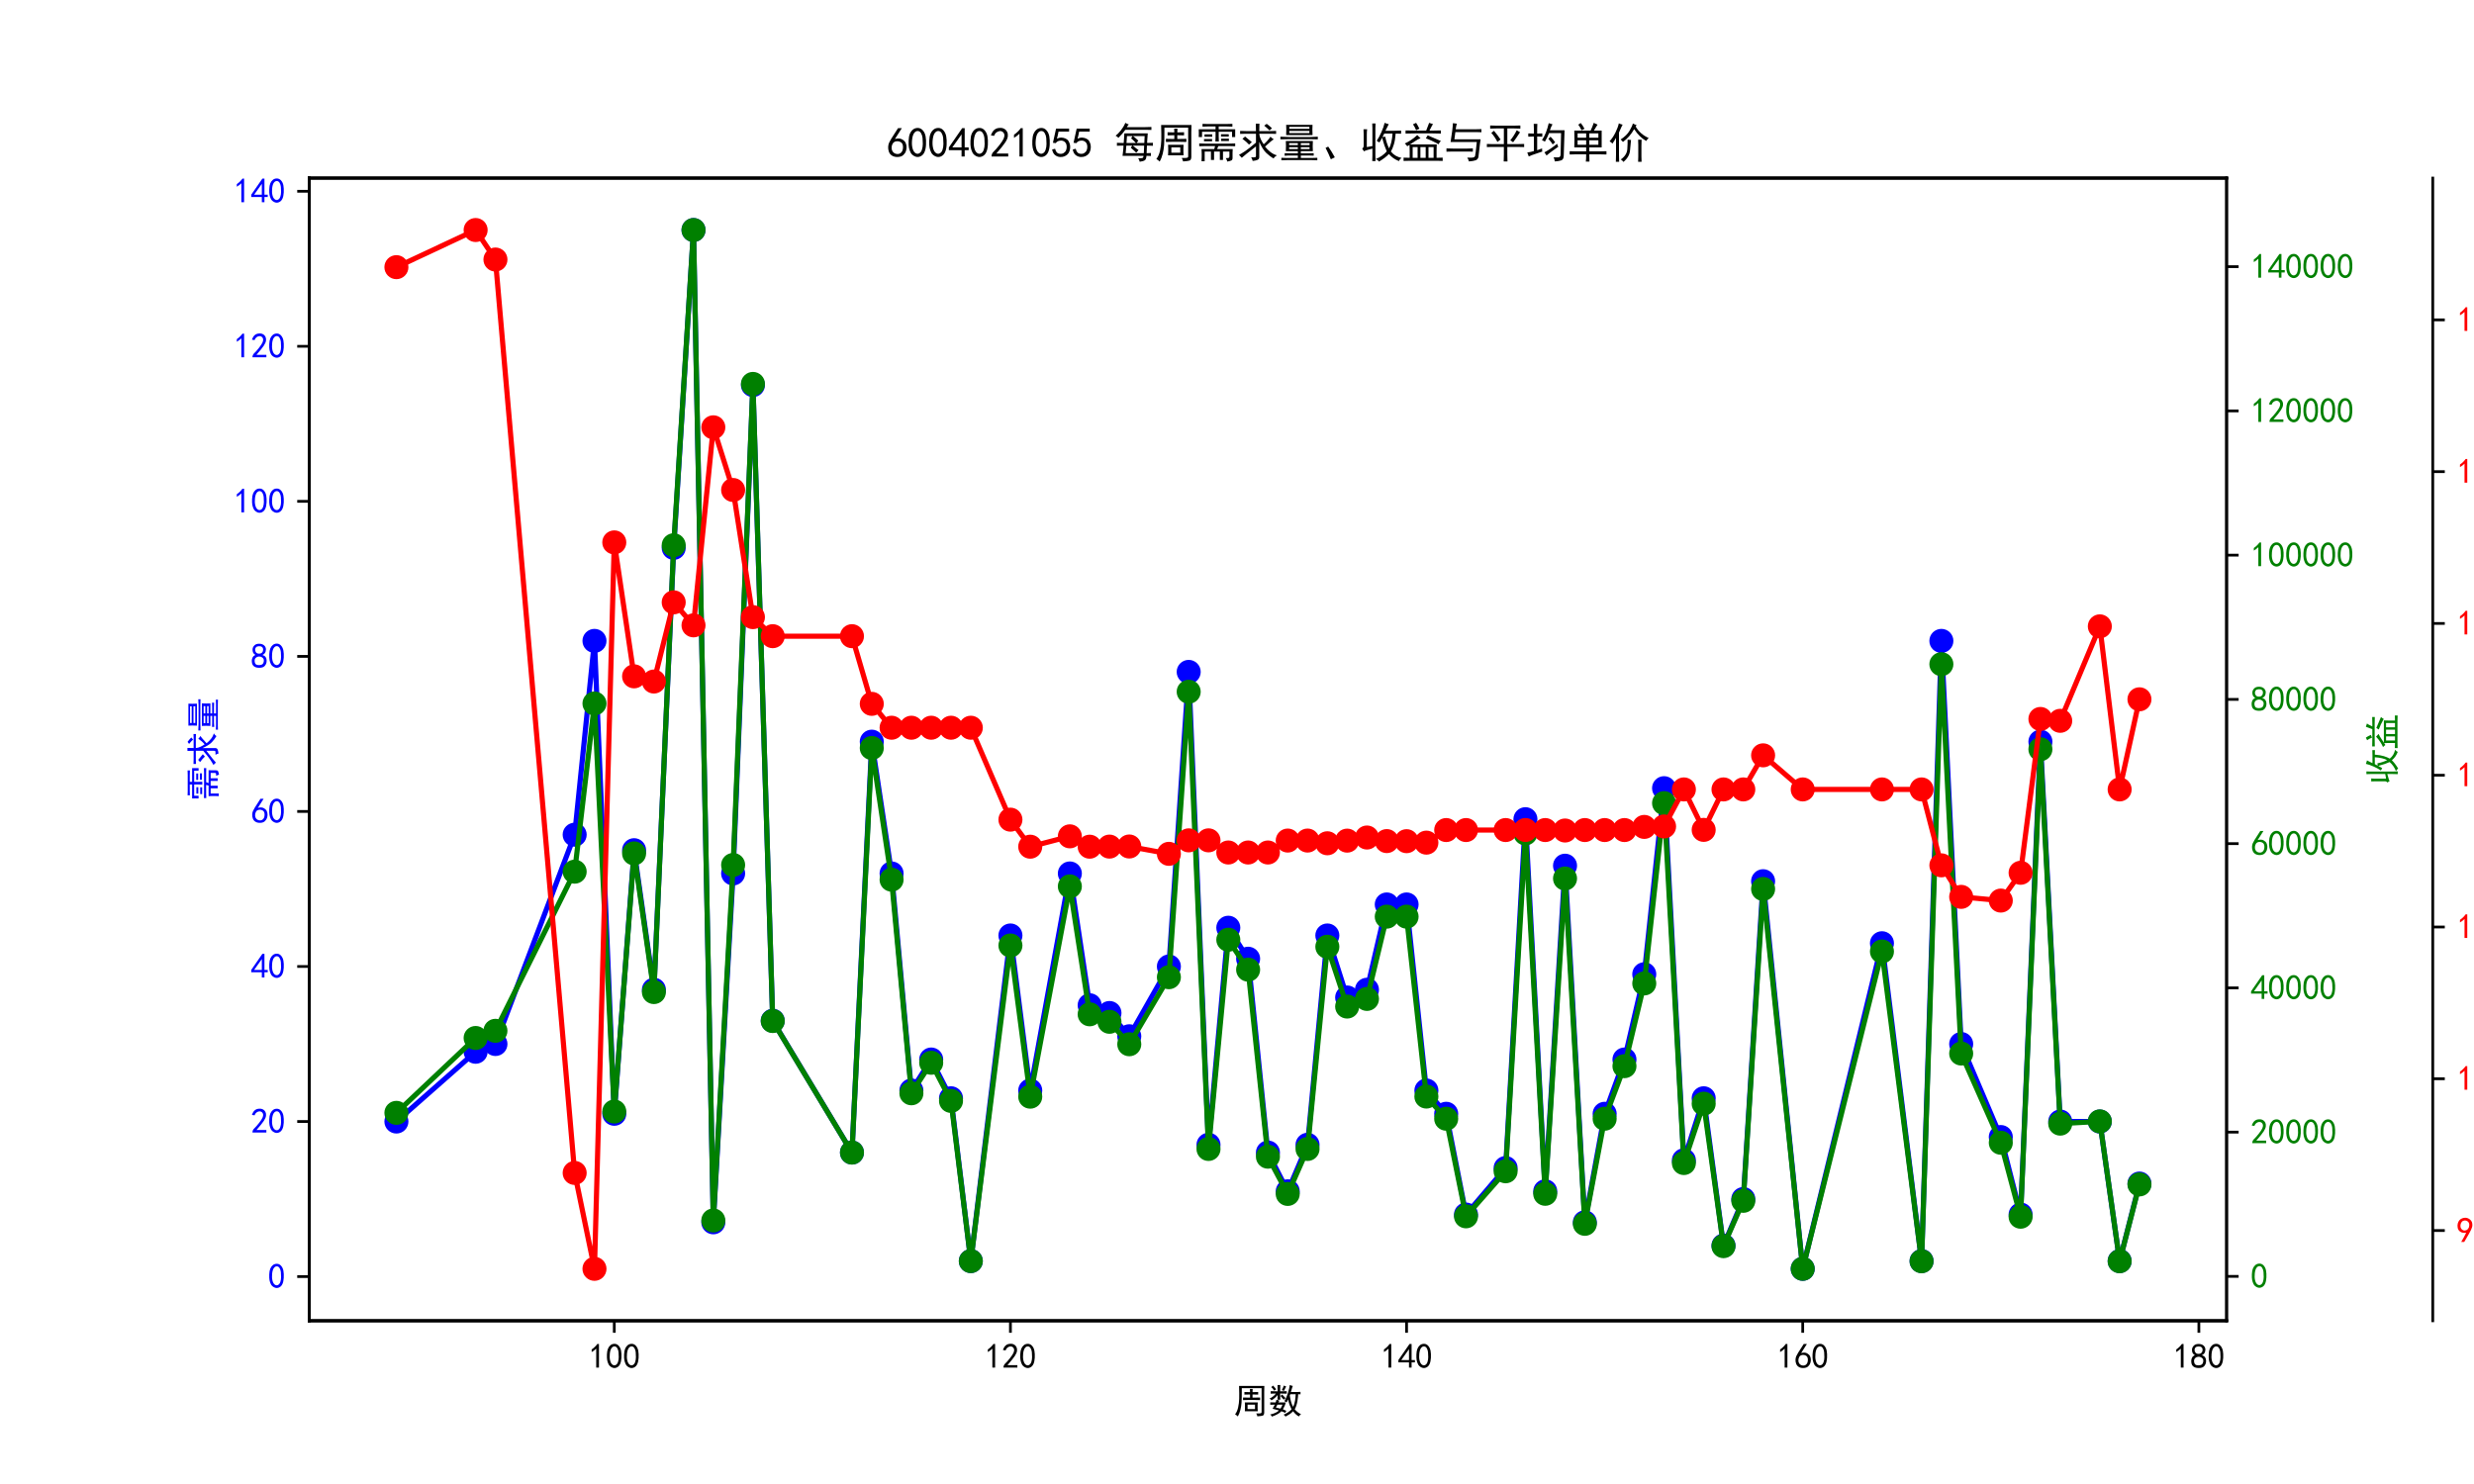 <?xml version="1.0" encoding="utf-8" standalone="no"?>
<!DOCTYPE svg PUBLIC "-//W3C//DTD SVG 1.1//EN"
  "http://www.w3.org/Graphics/SVG/1.1/DTD/svg11.dtd">
<svg xmlns:xlink="http://www.w3.org/1999/xlink" width="720pt" height="432pt" viewBox="0 0 720 432" xmlns="http://www.w3.org/2000/svg" version="1.1">
 <defs>
  <style type="text/css">*{stroke-linejoin: round; stroke-linecap: butt}</style>
 </defs>
 <g id="figure_1">
  <g id="patch_1">
   <path d="M 0 432 
L 720 432 
L 720 0 
L 0 0 
z
" style="fill: #ffffff"/>
  </g>
  <g id="axes_1">
   <g id="patch_2">
    <path d="M 90 384.48 
L 648 384.48 
L 648 51.84 
L 90 51.84 
z
" style="fill: #ffffff"/>
   </g>
   <g id="matplotlib.axis_1">
    <g id="xtick_1">
     <g id="line2d_1">
      <defs>
       <path id="md2d6c09dde" d="M 0 0 
L 0 3.5 
" style="stroke: #000000; stroke-width: 0.8"/>
      </defs>
      <g>
       <use xlink:href="#md2d6c09dde" x="178.773" y="384.48" style="stroke: #000000; stroke-width: 0.8"/>
      </g>
     </g>
     <g id="text_1">
      <!-- 100 -->
      <g transform="translate(171.273 398.355) scale(0.1 -0.1)">
       <defs>
        <path id="SimHei-31" d="M 1400 3600 
Q 1075 3275 575 2975 
L 575 3450 
Q 1200 3875 1600 4450 
L 1900 4450 
L 1900 150 
L 1400 150 
L 1400 3600 
z
" transform="scale(0.016)"/>
        <path id="SimHei-30" d="M 225 2537 
Q 250 3200 412 3587 
Q 575 3975 875 4225 
Q 1175 4475 1612 4475 
Q 2050 4475 2375 4112 
Q 2700 3750 2800 3200 
Q 2900 2650 2862 1937 
Q 2825 1225 2612 775 
Q 2400 325 1975 150 
Q 1550 -25 1125 187 
Q 700 400 525 750 
Q 350 1100 275 1487 
Q 200 1875 225 2537 
z
M 750 2687 
Q 675 2000 800 1462 
Q 925 925 1212 700 
Q 1500 475 1800 612 
Q 2100 750 2237 1162 
Q 2375 1575 2375 2062 
Q 2375 2550 2337 2950 
Q 2300 3350 2112 3675 
Q 1925 4000 1612 4012 
Q 1300 4025 1062 3700 
Q 825 3375 750 2687 
z
" transform="scale(0.016)"/>
       </defs>
       <use xlink:href="#SimHei-31"/>
       <use xlink:href="#SimHei-30" x="50"/>
       <use xlink:href="#SimHei-30" x="100"/>
      </g>
     </g>
    </g>
    <g id="xtick_2">
     <g id="line2d_2">
      <g>
       <use xlink:href="#md2d6c09dde" x="294.062" y="384.48" style="stroke: #000000; stroke-width: 0.8"/>
      </g>
     </g>
     <g id="text_2">
      <!-- 120 -->
      <g transform="translate(286.562 398.355) scale(0.1 -0.1)">
       <defs>
        <path id="SimHei-32" d="M 300 250 
Q 325 625 650 925 
Q 975 1225 1475 1862 
Q 1975 2500 2125 2850 
Q 2275 3200 2237 3450 
Q 2200 3700 2000 3862 
Q 1800 4025 1537 4000 
Q 1275 3975 1037 3800 
Q 800 3625 675 3275 
L 200 3350 
Q 400 3925 712 4187 
Q 1025 4450 1450 4475 
Q 1700 4500 1900 4462 
Q 2100 4425 2312 4287 
Q 2525 4150 2662 3875 
Q 2800 3600 2762 3212 
Q 2725 2825 2375 2287 
Q 2025 1750 1025 600 
L 2825 600 
L 2825 150 
L 300 150 
L 300 250 
z
" transform="scale(0.016)"/>
       </defs>
       <use xlink:href="#SimHei-31"/>
       <use xlink:href="#SimHei-32" x="50"/>
       <use xlink:href="#SimHei-30" x="100"/>
      </g>
     </g>
    </g>
    <g id="xtick_3">
     <g id="line2d_3">
      <g>
       <use xlink:href="#md2d6c09dde" x="409.351" y="384.48" style="stroke: #000000; stroke-width: 0.8"/>
      </g>
     </g>
     <g id="text_3">
      <!-- 140 -->
      <g transform="translate(401.851 398.355) scale(0.1 -0.1)">
       <defs>
        <path id="SimHei-34" d="M 2000 1100 
L 75 1100 
L 75 1525 
L 2100 4450 
L 2475 4450 
L 2475 1525 
L 3075 1525 
L 3075 1100 
L 2475 1100 
L 2475 150 
L 2000 150 
L 2000 1100 
z
M 2000 1525 
L 2000 3500 
L 600 1525 
L 2000 1525 
z
" transform="scale(0.016)"/>
       </defs>
       <use xlink:href="#SimHei-31"/>
       <use xlink:href="#SimHei-34" x="50"/>
       <use xlink:href="#SimHei-30" x="100"/>
      </g>
     </g>
    </g>
    <g id="xtick_4">
     <g id="line2d_4">
      <g>
       <use xlink:href="#md2d6c09dde" x="524.64" y="384.48" style="stroke: #000000; stroke-width: 0.8"/>
      </g>
     </g>
     <g id="text_4">
      <!-- 160 -->
      <g transform="translate(517.14 398.355) scale(0.1 -0.1)">
       <defs>
        <path id="SimHei-36" d="M 250 1612 
Q 275 1975 387 2225 
Q 500 2475 725 2850 
L 1750 4450 
L 2325 4450 
L 1275 2800 
Q 1950 2975 2350 2750 
Q 2750 2525 2887 2237 
Q 3025 1950 3037 1612 
Q 3050 1275 2937 950 
Q 2825 625 2537 362 
Q 2250 100 1737 75 
Q 1225 50 862 262 
Q 500 475 362 862 
Q 225 1250 250 1612 
z
M 1025 787 
Q 1250 550 1625 525 
Q 2000 500 2250 775 
Q 2500 1050 2500 1575 
Q 2500 2100 2187 2300 
Q 1875 2500 1487 2450 
Q 1100 2400 925 2075 
Q 750 1750 775 1387 
Q 800 1025 1025 787 
z
" transform="scale(0.016)"/>
       </defs>
       <use xlink:href="#SimHei-31"/>
       <use xlink:href="#SimHei-36" x="50"/>
       <use xlink:href="#SimHei-30" x="100"/>
      </g>
     </g>
    </g>
    <g id="xtick_5">
     <g id="line2d_5">
      <g>
       <use xlink:href="#md2d6c09dde" x="639.93" y="384.48" style="stroke: #000000; stroke-width: 0.8"/>
      </g>
     </g>
     <g id="text_5">
      <!-- 180 -->
      <g transform="translate(632.43 398.355) scale(0.1 -0.1)">
       <defs>
        <path id="SimHei-38" d="M 175 1375 
Q 175 1675 325 1962 
Q 475 2250 825 2425 
Q 525 2600 425 2812 
Q 325 3025 312 3300 
Q 300 3575 387 3775 
Q 475 3975 650 4150 
Q 825 4325 1037 4387 
Q 1250 4450 1500 4450 
Q 1750 4450 1950 4400 
Q 2150 4350 2375 4187 
Q 2600 4025 2700 3725 
Q 2800 3425 2687 3025 
Q 2575 2625 2100 2400 
Q 2525 2275 2700 2012 
Q 2875 1750 2875 1375 
Q 2875 1000 2762 775 
Q 2650 550 2512 400 
Q 2375 250 2137 162 
Q 1900 75 1537 75 
Q 1175 75 912 162 
Q 650 250 475 425 
Q 300 600 237 837 
Q 175 1075 175 1375 
z
M 687 1400 
Q 675 1100 787 875 
Q 900 650 1200 587 
Q 1500 525 1825 600 
Q 2150 675 2275 950 
Q 2400 1225 2362 1500 
Q 2325 1775 2050 1962 
Q 1775 2150 1450 2125 
Q 1125 2100 912 1900 
Q 700 1700 687 1400 
z
M 775 3350 
Q 775 3100 950 2875 
Q 1125 2650 1500 2650 
Q 1875 2650 2062 2875 
Q 2250 3100 2237 3412 
Q 2225 3725 2012 3875 
Q 1800 4025 1437 4000 
Q 1075 3975 925 3787 
Q 775 3600 775 3350 
z
" transform="scale(0.016)"/>
       </defs>
       <use xlink:href="#SimHei-31"/>
       <use xlink:href="#SimHei-38" x="50"/>
       <use xlink:href="#SimHei-30" x="100"/>
      </g>
     </g>
    </g>
    <g id="text_6">
     <!-- 周数 -->
     <g transform="translate(359 411.339) scale(0.1 -0.1)">
      <defs>
       <path id="SimHei-5468" d="M 5600 4925 
Q 5575 4400 5575 3800 
L 5575 50 
Q 5550 -375 5325 -462 
Q 5100 -550 4325 -600 
Q 4300 -400 4125 -75 
Q 4800 -100 4962 -37 
Q 5125 25 5100 225 
L 5100 4525 
L 1500 4525 
Q 1500 2575 1450 1887 
Q 1400 1200 1237 550 
Q 1075 -100 775 -625 
Q 625 -450 275 -225 
Q 650 225 825 1000 
Q 1000 1775 1025 2587 
Q 1050 3400 1000 4925 
L 5600 4925 
z
M 2050 325 
Q 2075 625 2075 950 
L 2075 1400 
Q 2075 1625 2050 1925 
L 4400 1925 
Q 4375 1725 4375 1450 
L 4375 875 
Q 4375 600 4400 325 
L 2050 325 
z
M 3000 3800 
Q 3000 4150 2975 4375 
L 3475 4375 
Q 3450 4075 3450 3800 
Q 4100 3800 4475 3825 
L 4475 3350 
Q 4125 3375 3450 3375 
L 3450 2800 
Q 4200 2800 4825 2825 
L 4825 2350 
Q 4175 2375 3725 2375 
L 2750 2375 
Q 2325 2375 1725 2350 
L 1725 2825 
Q 2325 2800 3000 2800 
L 3000 3375 
Q 2500 3375 1975 3350 
L 1975 3825 
Q 2475 3800 3000 3800 
z
M 3900 725 
L 3900 1525 
L 2550 1525 
L 2550 725 
L 3900 725 
z
" transform="scale(0.016)"/>
       <path id="SimHei-6570" d="M 4525 4925 
Q 4475 4800 4400 4587 
Q 4325 4375 4175 3825 
L 5325 3825 
Q 5575 3825 5925 3850 
L 5925 3400 
Q 5650 3425 5500 3425 
Q 5500 3025 5362 2162 
Q 5225 1300 4875 675 
Q 5125 375 5437 137 
Q 5750 -100 6025 -200 
Q 5725 -425 5625 -625 
Q 5325 -450 5075 -225 
Q 4825 0 4575 325 
Q 4300 25 3987 -187 
Q 3675 -400 3200 -650 
Q 3075 -425 2850 -300 
Q 3225 -150 3650 125 
Q 4075 400 4300 675 
Q 4125 1025 3962 1425 
Q 3800 1825 3675 2475 
Q 3600 2275 3425 1950 
Q 3250 2050 3000 2150 
Q 3400 2850 3650 3675 
Q 3900 4500 3975 5100 
Q 4275 4975 4525 4925 
z
M 2100 2250 
Q 2000 2150 1875 1925 
L 3250 1925 
Q 3100 1300 2725 675 
Q 3125 525 3350 400 
Q 3225 225 3125 25 
Q 2900 175 2450 325 
Q 1950 -225 725 -650 
Q 600 -375 400 -275 
Q 1575 0 2000 475 
Q 1300 650 850 775 
Q 1000 1000 1250 1525 
Q 1000 1525 425 1500 
L 425 1950 
Q 900 1925 1400 1925 
Q 1500 2150 1550 2425 
Q 1825 2325 2100 2250 
z
M 1775 3950 
Q 1775 4550 1750 5100 
L 2250 5100 
Q 2225 4575 2225 3950 
Q 3075 3950 3425 3975 
L 3425 3525 
Q 3075 3550 2225 3550 
Q 2225 2825 2250 2425 
L 1750 2425 
Q 1775 2775 1775 3300 
Q 1650 3100 1300 2787 
Q 950 2475 650 2300 
Q 525 2525 275 2625 
Q 500 2700 875 2975 
Q 1250 3250 1450 3550 
Q 950 3550 500 3525 
L 500 3975 
Q 925 3950 1775 3950 
z
M 3975 3175 
Q 4200 1700 4600 1125 
Q 4850 1700 4937 2287 
Q 5025 2875 5050 3425 
L 4075 3425 
L 3975 3175 
z
M 1450 1000 
Q 1750 925 2275 800 
Q 2475 1050 2650 1525 
L 1725 1525 
Q 1600 1275 1450 1000 
z
M 3325 4825 
Q 3200 4625 3125 4450 
Q 3050 4275 2925 4025 
Q 2725 4125 2525 4175 
Q 2725 4500 2900 5000 
Q 3150 4875 3325 4825 
z
M 2575 3375 
Q 2900 3050 3200 2725 
Q 3050 2600 2875 2425 
Q 2525 2850 2300 3100 
Q 2450 3225 2575 3375 
z
M 925 5000 
Q 1275 4650 1500 4300 
L 1125 4075 
Q 950 4425 600 4725 
Q 825 4875 925 5000 
z
" transform="scale(0.016)"/>
      </defs>
      <use xlink:href="#SimHei-5468"/>
      <use xlink:href="#SimHei-6570" x="100"/>
     </g>
    </g>
   </g>
   <g id="matplotlib.axis_2">
    <g id="ytick_1">
     <g id="line2d_6">
      <defs>
       <path id="me3847f1776" d="M 0 0 
L -3.5 0 
" style="stroke: #000000; stroke-width: 0.8"/>
      </defs>
      <g>
       <use xlink:href="#me3847f1776" x="90" y="371.617" style="stroke: #000000; stroke-width: 0.8"/>
      </g>
     </g>
     <g id="text_7">
      <!-- 0 -->
      <g style="fill: #0000ff" transform="translate(78 375.054) scale(0.1 -0.1)">
       <use xlink:href="#SimHei-30"/>
      </g>
     </g>
    </g>
    <g id="ytick_2">
     <g id="line2d_7">
      <g>
       <use xlink:href="#me3847f1776" x="90" y="326.482" style="stroke: #000000; stroke-width: 0.8"/>
      </g>
     </g>
     <g id="text_8">
      <!-- 20 -->
      <g style="fill: #0000ff" transform="translate(73 329.92) scale(0.1 -0.1)">
       <use xlink:href="#SimHei-32"/>
       <use xlink:href="#SimHei-30" x="50"/>
      </g>
     </g>
    </g>
    <g id="ytick_3">
     <g id="line2d_8">
      <g>
       <use xlink:href="#me3847f1776" x="90" y="281.348" style="stroke: #000000; stroke-width: 0.8"/>
      </g>
     </g>
     <g id="text_9">
      <!-- 40 -->
      <g style="fill: #0000ff" transform="translate(73 284.786) scale(0.1 -0.1)">
       <use xlink:href="#SimHei-34"/>
       <use xlink:href="#SimHei-30" x="50"/>
      </g>
     </g>
    </g>
    <g id="ytick_4">
     <g id="line2d_9">
      <g>
       <use xlink:href="#me3847f1776" x="90" y="236.214" style="stroke: #000000; stroke-width: 0.8"/>
      </g>
     </g>
     <g id="text_10">
      <!-- 60 -->
      <g style="fill: #0000ff" transform="translate(73 239.651) scale(0.1 -0.1)">
       <use xlink:href="#SimHei-36"/>
       <use xlink:href="#SimHei-30" x="50"/>
      </g>
     </g>
    </g>
    <g id="ytick_5">
     <g id="line2d_10">
      <g>
       <use xlink:href="#me3847f1776" x="90" y="191.079" style="stroke: #000000; stroke-width: 0.8"/>
      </g>
     </g>
     <g id="text_11">
      <!-- 80 -->
      <g style="fill: #0000ff" transform="translate(73 194.517) scale(0.1 -0.1)">
       <use xlink:href="#SimHei-38"/>
       <use xlink:href="#SimHei-30" x="50"/>
      </g>
     </g>
    </g>
    <g id="ytick_6">
     <g id="line2d_11">
      <g>
       <use xlink:href="#me3847f1776" x="90" y="145.945" style="stroke: #000000; stroke-width: 0.8"/>
      </g>
     </g>
     <g id="text_12">
      <!-- 100 -->
      <g style="fill: #0000ff" transform="translate(68 149.383) scale(0.1 -0.1)">
       <use xlink:href="#SimHei-31"/>
       <use xlink:href="#SimHei-30" x="50"/>
       <use xlink:href="#SimHei-30" x="100"/>
      </g>
     </g>
    </g>
    <g id="ytick_7">
     <g id="line2d_12">
      <g>
       <use xlink:href="#me3847f1776" x="90" y="100.811" style="stroke: #000000; stroke-width: 0.8"/>
      </g>
     </g>
     <g id="text_13">
      <!-- 120 -->
      <g style="fill: #0000ff" transform="translate(68 104.248) scale(0.1 -0.1)">
       <use xlink:href="#SimHei-31"/>
       <use xlink:href="#SimHei-32" x="50"/>
       <use xlink:href="#SimHei-30" x="100"/>
      </g>
     </g>
    </g>
    <g id="ytick_8">
     <g id="line2d_13">
      <g>
       <use xlink:href="#me3847f1776" x="90" y="55.676" style="stroke: #000000; stroke-width: 0.8"/>
      </g>
     </g>
     <g id="text_14">
      <!-- 140 -->
      <g style="fill: #0000ff" transform="translate(68 59.114) scale(0.1 -0.1)">
       <use xlink:href="#SimHei-31"/>
       <use xlink:href="#SimHei-34" x="50"/>
       <use xlink:href="#SimHei-30" x="100"/>
      </g>
     </g>
    </g>
    <g id="text_15">
     <!-- 需求量 -->
     <g style="fill: #0000ff" transform="translate(62.75 233.16) rotate(-90) scale(0.1 -0.1)">
      <defs>
       <path id="SimHei-9700" d="M 5150 2100 
Q 5500 2100 5975 2125 
L 5975 1700 
Q 5500 1725 5150 1725 
L 3425 1725 
Q 3300 1500 3250 1275 
L 5600 1275 
Q 5575 950 5575 700 
L 5575 -50 
Q 5575 -350 5425 -437 
Q 5275 -525 4775 -625 
Q 4750 -400 4550 -100 
Q 4950 -100 5025 -50 
Q 5100 0 5100 200 
L 5100 900 
L 4125 900 
L 4125 -375 
L 3650 -375 
L 3650 900 
L 2775 900 
L 2775 -375 
L 2300 -375 
L 2300 900 
L 1350 900 
L 1350 -575 
L 875 -575 
Q 900 -225 900 175 
L 900 575 
Q 900 900 875 1275 
L 2800 1275 
Q 2875 1500 2925 1725 
L 1350 1725 
Q 925 1725 525 1700 
L 525 2125 
Q 900 2100 1325 2100 
L 5150 2100 
z
M 4700 5075 
Q 5075 5075 5550 5100 
L 5550 4675 
Q 5075 4700 4700 4700 
L 3475 4700 
L 3475 4275 
L 5975 4275 
L 5975 3100 
L 5500 3100 
L 5500 3900 
L 3475 3900 
L 3475 3200 
Q 3475 2775 3500 2425 
L 2975 2425 
Q 3000 2750 3000 3175 
L 3000 3900 
L 950 3900 
L 950 3100 
L 450 3100 
Q 450 3375 462 3650 
Q 475 3925 450 4275 
L 3000 4275 
L 3000 4700 
L 1775 4700 
Q 1400 4700 1025 4675 
L 1025 5100 
Q 1400 5075 1750 5075 
L 4700 5075 
z
M 2475 2450 
L 1250 2450 
L 1250 2800 
L 2475 2800 
L 2475 2450 
z
M 2500 3150 
L 1325 3150 
L 1325 3500 
L 2500 3500 
L 2500 3150 
z
M 5000 3175 
L 3825 3175 
L 3825 3525 
L 5000 3525 
L 5000 3175 
z
M 5025 2500 
L 3850 2500 
L 3850 2850 
L 5025 2850 
L 5025 2500 
z
" transform="scale(0.016)"/>
       <path id="SimHei-6c42" d="M 475 4025 
Q 875 4000 1325 4000 
L 2875 4000 
Q 2875 4725 2850 5125 
L 3400 5125 
Q 3375 4725 3375 4000 
L 5150 4000 
Q 5500 4000 5925 4025 
L 5925 3575 
Q 5475 3600 5150 3600 
L 3375 3600 
Q 3400 3200 3612 2750 
Q 3825 2300 4050 2000 
Q 4600 2450 5075 3150 
Q 5250 2950 5575 2750 
Q 5275 2600 4250 1650 
Q 4575 1225 5037 850 
Q 5500 475 6050 325 
Q 5700 125 5550 -150 
Q 5000 150 4437 687 
Q 3875 1225 3375 2375 
L 3375 150 
Q 3400 -225 3137 -350 
Q 2875 -475 2375 -525 
Q 2325 -275 2150 25 
Q 2575 0 2737 37 
Q 2900 75 2875 300 
L 2875 1675 
Q 1875 900 1437 550 
Q 1000 200 725 -50 
Q 500 200 300 400 
Q 650 575 1200 937 
Q 1750 1300 2875 2250 
L 2875 3600 
L 1325 3600 
Q 875 3600 475 3575 
L 475 4025 
z
M 1225 3175 
Q 1775 2725 2250 2325 
L 1825 1950 
Q 1450 2375 825 2825 
L 1225 3175 
z
M 4500 5100 
Q 4900 4825 5300 4425 
Q 5125 4300 4925 4100 
Q 4650 4400 4125 4825 
Q 4275 4950 4500 5100 
z
" transform="scale(0.016)"/>
       <path id="SimHei-91cf" d="M 5250 2500 
Q 5225 2200 5225 1700 
Q 5225 1225 5250 950 
L 3425 950 
L 3425 625 
L 4575 625 
Q 5000 625 5375 650 
L 5375 275 
Q 5025 300 4575 300 
L 3425 300 
L 3425 -75 
L 5125 -75 
Q 5525 -75 5925 -50 
L 5925 -425 
Q 5525 -400 5125 -400 
L 1275 -400 
Q 900 -400 475 -425 
L 475 -50 
Q 925 -50 1275 -75 
L 2975 -75 
L 2975 300 
L 1725 300 
Q 1350 300 975 250 
L 975 650 
Q 1375 625 1725 625 
L 2975 625 
L 2975 950 
L 1150 950 
Q 1175 1375 1175 1775 
Q 1175 2175 1150 2500 
L 5250 2500 
z
M 5200 4950 
Q 5175 4575 5175 4250 
Q 5175 3925 5200 3400 
L 1200 3400 
Q 1225 3925 1225 4250 
Q 1225 4575 1200 4950 
L 5200 4950 
z
M 4900 3100 
Q 5500 3125 6000 3150 
L 6000 2750 
Q 5500 2775 4925 2775 
L 1650 2775 
Q 975 2775 325 2750 
L 325 3150 
Q 975 3125 1650 3100 
L 4900 3100 
z
M 4725 3700 
L 4725 4025 
L 1675 4025 
L 1675 3700 
L 4725 3700 
z
M 4725 4350 
L 4725 4650 
L 1675 4650 
L 1675 4350 
L 4725 4350 
z
M 4750 1875 
L 4750 2175 
L 3425 2175 
L 3425 1875 
L 4750 1875 
z
M 2975 1875 
L 2975 2175 
L 1650 2175 
L 1650 1875 
L 2975 1875 
z
M 2975 1275 
L 2975 1550 
L 1650 1550 
L 1650 1275 
L 2975 1275 
z
M 4750 1275 
L 4750 1550 
L 3425 1550 
L 3425 1275 
L 4750 1275 
z
" transform="scale(0.016)"/>
      </defs>
      <use xlink:href="#SimHei-9700"/>
      <use xlink:href="#SimHei-6c42" x="100"/>
      <use xlink:href="#SimHei-91cf" x="200"/>
     </g>
    </g>
   </g>
   <g id="line2d_14">
    <path d="M 115.364 326.482 
L 138.421 306.172 
L 144.186 303.915 
L 167.244 242.984 
L 173.008 186.566 
L 178.773 324.226 
L 184.537 247.497 
L 190.302 288.118 
L 196.066 159.485 
L 201.831 66.96 
L 207.595 355.82 
L 213.36 254.267 
L 219.124 112.094 
L 224.888 297.145 
L 247.946 335.509 
L 253.711 215.903 
L 259.475 254.267 
L 265.24 317.456 
L 271.004 308.429 
L 276.769 319.712 
L 282.533 367.103 
L 294.062 272.321 
L 299.826 317.456 
L 311.355 254.267 
L 317.12 292.632 
L 322.884 294.888 
L 328.649 301.659 
L 340.178 281.348 
L 345.942 195.593 
L 351.707 333.253 
L 357.471 270.064 
L 363.236 279.091 
L 369 335.509 
L 374.764 346.793 
L 380.529 333.253 
L 386.293 272.321 
L 392.058 290.375 
L 397.822 288.118 
L 403.587 263.294 
L 409.351 263.294 
L 415.116 317.456 
L 420.88 324.226 
L 426.645 353.563 
L 438.174 340.023 
L 443.938 238.47 
L 449.702 346.793 
L 455.467 252.011 
L 461.231 355.82 
L 466.996 324.226 
L 472.76 308.429 
L 478.525 283.605 
L 484.289 229.444 
L 490.054 337.766 
L 495.818 319.712 
L 501.583 362.59 
L 507.347 349.05 
L 513.112 256.524 
L 524.64 369.36 
L 547.698 274.578 
L 559.227 367.103 
L 564.992 186.566 
L 570.756 303.915 
L 582.285 330.996 
L 588.05 353.563 
L 593.814 215.903 
L 599.579 326.482 
L 611.107 326.482 
L 616.872 367.103 
L 622.636 344.536 
" clip-path="url(#p8742628cd0)" style="fill: none; stroke: #0000ff; stroke-width: 1.5; stroke-linecap: square"/>
    <defs>
     <path id="m6bcb56f904" d="M 0 3 
C 0.796 3 1.559 2.684 2.121 2.121 
C 2.684 1.559 3 0.796 3 0 
C 3 -0.796 2.684 -1.559 2.121 -2.121 
C 1.559 -2.684 0.796 -3 0 -3 
C -0.796 -3 -1.559 -2.684 -2.121 -2.121 
C -2.684 -1.559 -3 -0.796 -3 0 
C -3 0.796 -2.684 1.559 -2.121 2.121 
C -1.559 2.684 -0.796 3 0 3 
z
" style="stroke: #0000ff"/>
    </defs>
    <g clip-path="url(#p8742628cd0)">
     <use xlink:href="#m6bcb56f904" x="115.364" y="326.482" style="fill: #0000ff; stroke: #0000ff"/>
     <use xlink:href="#m6bcb56f904" x="138.421" y="306.172" style="fill: #0000ff; stroke: #0000ff"/>
     <use xlink:href="#m6bcb56f904" x="144.186" y="303.915" style="fill: #0000ff; stroke: #0000ff"/>
     <use xlink:href="#m6bcb56f904" x="167.244" y="242.984" style="fill: #0000ff; stroke: #0000ff"/>
     <use xlink:href="#m6bcb56f904" x="173.008" y="186.566" style="fill: #0000ff; stroke: #0000ff"/>
     <use xlink:href="#m6bcb56f904" x="178.773" y="324.226" style="fill: #0000ff; stroke: #0000ff"/>
     <use xlink:href="#m6bcb56f904" x="184.537" y="247.497" style="fill: #0000ff; stroke: #0000ff"/>
     <use xlink:href="#m6bcb56f904" x="190.302" y="288.118" style="fill: #0000ff; stroke: #0000ff"/>
     <use xlink:href="#m6bcb56f904" x="196.066" y="159.485" style="fill: #0000ff; stroke: #0000ff"/>
     <use xlink:href="#m6bcb56f904" x="201.831" y="66.96" style="fill: #0000ff; stroke: #0000ff"/>
     <use xlink:href="#m6bcb56f904" x="207.595" y="355.82" style="fill: #0000ff; stroke: #0000ff"/>
     <use xlink:href="#m6bcb56f904" x="213.36" y="254.267" style="fill: #0000ff; stroke: #0000ff"/>
     <use xlink:href="#m6bcb56f904" x="219.124" y="112.094" style="fill: #0000ff; stroke: #0000ff"/>
     <use xlink:href="#m6bcb56f904" x="224.888" y="297.145" style="fill: #0000ff; stroke: #0000ff"/>
     <use xlink:href="#m6bcb56f904" x="247.946" y="335.509" style="fill: #0000ff; stroke: #0000ff"/>
     <use xlink:href="#m6bcb56f904" x="253.711" y="215.903" style="fill: #0000ff; stroke: #0000ff"/>
     <use xlink:href="#m6bcb56f904" x="259.475" y="254.267" style="fill: #0000ff; stroke: #0000ff"/>
     <use xlink:href="#m6bcb56f904" x="265.24" y="317.456" style="fill: #0000ff; stroke: #0000ff"/>
     <use xlink:href="#m6bcb56f904" x="271.004" y="308.429" style="fill: #0000ff; stroke: #0000ff"/>
     <use xlink:href="#m6bcb56f904" x="276.769" y="319.712" style="fill: #0000ff; stroke: #0000ff"/>
     <use xlink:href="#m6bcb56f904" x="282.533" y="367.103" style="fill: #0000ff; stroke: #0000ff"/>
     <use xlink:href="#m6bcb56f904" x="294.062" y="272.321" style="fill: #0000ff; stroke: #0000ff"/>
     <use xlink:href="#m6bcb56f904" x="299.826" y="317.456" style="fill: #0000ff; stroke: #0000ff"/>
     <use xlink:href="#m6bcb56f904" x="311.355" y="254.267" style="fill: #0000ff; stroke: #0000ff"/>
     <use xlink:href="#m6bcb56f904" x="317.12" y="292.632" style="fill: #0000ff; stroke: #0000ff"/>
     <use xlink:href="#m6bcb56f904" x="322.884" y="294.888" style="fill: #0000ff; stroke: #0000ff"/>
     <use xlink:href="#m6bcb56f904" x="328.649" y="301.659" style="fill: #0000ff; stroke: #0000ff"/>
     <use xlink:href="#m6bcb56f904" x="340.178" y="281.348" style="fill: #0000ff; stroke: #0000ff"/>
     <use xlink:href="#m6bcb56f904" x="345.942" y="195.593" style="fill: #0000ff; stroke: #0000ff"/>
     <use xlink:href="#m6bcb56f904" x="351.707" y="333.253" style="fill: #0000ff; stroke: #0000ff"/>
     <use xlink:href="#m6bcb56f904" x="357.471" y="270.064" style="fill: #0000ff; stroke: #0000ff"/>
     <use xlink:href="#m6bcb56f904" x="363.236" y="279.091" style="fill: #0000ff; stroke: #0000ff"/>
     <use xlink:href="#m6bcb56f904" x="369" y="335.509" style="fill: #0000ff; stroke: #0000ff"/>
     <use xlink:href="#m6bcb56f904" x="374.764" y="346.793" style="fill: #0000ff; stroke: #0000ff"/>
     <use xlink:href="#m6bcb56f904" x="380.529" y="333.253" style="fill: #0000ff; stroke: #0000ff"/>
     <use xlink:href="#m6bcb56f904" x="386.293" y="272.321" style="fill: #0000ff; stroke: #0000ff"/>
     <use xlink:href="#m6bcb56f904" x="392.058" y="290.375" style="fill: #0000ff; stroke: #0000ff"/>
     <use xlink:href="#m6bcb56f904" x="397.822" y="288.118" style="fill: #0000ff; stroke: #0000ff"/>
     <use xlink:href="#m6bcb56f904" x="403.587" y="263.294" style="fill: #0000ff; stroke: #0000ff"/>
     <use xlink:href="#m6bcb56f904" x="409.351" y="263.294" style="fill: #0000ff; stroke: #0000ff"/>
     <use xlink:href="#m6bcb56f904" x="415.116" y="317.456" style="fill: #0000ff; stroke: #0000ff"/>
     <use xlink:href="#m6bcb56f904" x="420.88" y="324.226" style="fill: #0000ff; stroke: #0000ff"/>
     <use xlink:href="#m6bcb56f904" x="426.645" y="353.563" style="fill: #0000ff; stroke: #0000ff"/>
     <use xlink:href="#m6bcb56f904" x="438.174" y="340.023" style="fill: #0000ff; stroke: #0000ff"/>
     <use xlink:href="#m6bcb56f904" x="443.938" y="238.47" style="fill: #0000ff; stroke: #0000ff"/>
     <use xlink:href="#m6bcb56f904" x="449.702" y="346.793" style="fill: #0000ff; stroke: #0000ff"/>
     <use xlink:href="#m6bcb56f904" x="455.467" y="252.011" style="fill: #0000ff; stroke: #0000ff"/>
     <use xlink:href="#m6bcb56f904" x="461.231" y="355.82" style="fill: #0000ff; stroke: #0000ff"/>
     <use xlink:href="#m6bcb56f904" x="466.996" y="324.226" style="fill: #0000ff; stroke: #0000ff"/>
     <use xlink:href="#m6bcb56f904" x="472.76" y="308.429" style="fill: #0000ff; stroke: #0000ff"/>
     <use xlink:href="#m6bcb56f904" x="478.525" y="283.605" style="fill: #0000ff; stroke: #0000ff"/>
     <use xlink:href="#m6bcb56f904" x="484.289" y="229.444" style="fill: #0000ff; stroke: #0000ff"/>
     <use xlink:href="#m6bcb56f904" x="490.054" y="337.766" style="fill: #0000ff; stroke: #0000ff"/>
     <use xlink:href="#m6bcb56f904" x="495.818" y="319.712" style="fill: #0000ff; stroke: #0000ff"/>
     <use xlink:href="#m6bcb56f904" x="501.583" y="362.59" style="fill: #0000ff; stroke: #0000ff"/>
     <use xlink:href="#m6bcb56f904" x="507.347" y="349.05" style="fill: #0000ff; stroke: #0000ff"/>
     <use xlink:href="#m6bcb56f904" x="513.112" y="256.524" style="fill: #0000ff; stroke: #0000ff"/>
     <use xlink:href="#m6bcb56f904" x="524.64" y="369.36" style="fill: #0000ff; stroke: #0000ff"/>
     <use xlink:href="#m6bcb56f904" x="547.698" y="274.578" style="fill: #0000ff; stroke: #0000ff"/>
     <use xlink:href="#m6bcb56f904" x="559.227" y="367.103" style="fill: #0000ff; stroke: #0000ff"/>
     <use xlink:href="#m6bcb56f904" x="564.992" y="186.566" style="fill: #0000ff; stroke: #0000ff"/>
     <use xlink:href="#m6bcb56f904" x="570.756" y="303.915" style="fill: #0000ff; stroke: #0000ff"/>
     <use xlink:href="#m6bcb56f904" x="582.285" y="330.996" style="fill: #0000ff; stroke: #0000ff"/>
     <use xlink:href="#m6bcb56f904" x="588.05" y="353.563" style="fill: #0000ff; stroke: #0000ff"/>
     <use xlink:href="#m6bcb56f904" x="593.814" y="215.903" style="fill: #0000ff; stroke: #0000ff"/>
     <use xlink:href="#m6bcb56f904" x="599.579" y="326.482" style="fill: #0000ff; stroke: #0000ff"/>
     <use xlink:href="#m6bcb56f904" x="611.107" y="326.482" style="fill: #0000ff; stroke: #0000ff"/>
     <use xlink:href="#m6bcb56f904" x="616.872" y="367.103" style="fill: #0000ff; stroke: #0000ff"/>
     <use xlink:href="#m6bcb56f904" x="622.636" y="344.536" style="fill: #0000ff; stroke: #0000ff"/>
    </g>
   </g>
   <g id="patch_3">
    <path d="M 90 384.48 
L 90 51.84 
" style="fill: none; stroke: #000000; stroke-width: 0.8; stroke-linejoin: miter; stroke-linecap: square"/>
   </g>
   <g id="patch_4">
    <path d="M 648 384.48 
L 648 51.84 
" style="fill: none; stroke: #000000; stroke-width: 0.8; stroke-linejoin: miter; stroke-linecap: square"/>
   </g>
   <g id="patch_5">
    <path d="M 90 384.48 
L 648 384.48 
" style="fill: none; stroke: #000000; stroke-width: 0.8; stroke-linejoin: miter; stroke-linecap: square"/>
   </g>
   <g id="patch_6">
    <path d="M 90 51.84 
L 648 51.84 
" style="fill: none; stroke: #000000; stroke-width: 0.8; stroke-linejoin: miter; stroke-linecap: square"/>
   </g>
  </g>
  <g id="axes_2">
   <g id="matplotlib.axis_3">
    <g id="ytick_9">
     <g id="line2d_15">
      <defs>
       <path id="m37cf3c8432" d="M 0 0 
L 3.5 0 
" style="stroke: #000000; stroke-width: 0.8"/>
      </defs>
      <g>
       <use xlink:href="#m37cf3c8432" x="648" y="371.56" style="stroke: #000000; stroke-width: 0.8"/>
      </g>
     </g>
     <g id="text_16">
      <!-- 0 -->
      <g style="fill: #008000" transform="translate(655 374.997) scale(0.1 -0.1)">
       <use xlink:href="#SimHei-30"/>
      </g>
     </g>
    </g>
    <g id="ytick_10">
     <g id="line2d_16">
      <g>
       <use xlink:href="#m37cf3c8432" x="648" y="329.57" style="stroke: #000000; stroke-width: 0.8"/>
      </g>
     </g>
     <g id="text_17">
      <!-- 20000 -->
      <g style="fill: #008000" transform="translate(655 333.007) scale(0.1 -0.1)">
       <use xlink:href="#SimHei-32"/>
       <use xlink:href="#SimHei-30" x="50"/>
       <use xlink:href="#SimHei-30" x="100"/>
       <use xlink:href="#SimHei-30" x="150"/>
       <use xlink:href="#SimHei-30" x="200"/>
      </g>
     </g>
    </g>
    <g id="ytick_11">
     <g id="line2d_17">
      <g>
       <use xlink:href="#m37cf3c8432" x="648" y="287.58" style="stroke: #000000; stroke-width: 0.8"/>
      </g>
     </g>
     <g id="text_18">
      <!-- 40000 -->
      <g style="fill: #008000" transform="translate(655 291.017) scale(0.1 -0.1)">
       <use xlink:href="#SimHei-34"/>
       <use xlink:href="#SimHei-30" x="50"/>
       <use xlink:href="#SimHei-30" x="100"/>
       <use xlink:href="#SimHei-30" x="150"/>
       <use xlink:href="#SimHei-30" x="200"/>
      </g>
     </g>
    </g>
    <g id="ytick_12">
     <g id="line2d_18">
      <g>
       <use xlink:href="#m37cf3c8432" x="648" y="245.59" style="stroke: #000000; stroke-width: 0.8"/>
      </g>
     </g>
     <g id="text_19">
      <!-- 60000 -->
      <g style="fill: #008000" transform="translate(655 249.027) scale(0.1 -0.1)">
       <use xlink:href="#SimHei-36"/>
       <use xlink:href="#SimHei-30" x="50"/>
       <use xlink:href="#SimHei-30" x="100"/>
       <use xlink:href="#SimHei-30" x="150"/>
       <use xlink:href="#SimHei-30" x="200"/>
      </g>
     </g>
    </g>
    <g id="ytick_13">
     <g id="line2d_19">
      <g>
       <use xlink:href="#m37cf3c8432" x="648" y="203.6" style="stroke: #000000; stroke-width: 0.8"/>
      </g>
     </g>
     <g id="text_20">
      <!-- 80000 -->
      <g style="fill: #008000" transform="translate(655 207.038) scale(0.1 -0.1)">
       <use xlink:href="#SimHei-38"/>
       <use xlink:href="#SimHei-30" x="50"/>
       <use xlink:href="#SimHei-30" x="100"/>
       <use xlink:href="#SimHei-30" x="150"/>
       <use xlink:href="#SimHei-30" x="200"/>
      </g>
     </g>
    </g>
    <g id="ytick_14">
     <g id="line2d_20">
      <g>
       <use xlink:href="#m37cf3c8432" x="648" y="161.61" style="stroke: #000000; stroke-width: 0.8"/>
      </g>
     </g>
     <g id="text_21">
      <!-- 100000 -->
      <g style="fill: #008000" transform="translate(655 165.048) scale(0.1 -0.1)">
       <use xlink:href="#SimHei-31"/>
       <use xlink:href="#SimHei-30" x="50"/>
       <use xlink:href="#SimHei-30" x="100"/>
       <use xlink:href="#SimHei-30" x="150"/>
       <use xlink:href="#SimHei-30" x="200"/>
       <use xlink:href="#SimHei-30" x="250"/>
      </g>
     </g>
    </g>
    <g id="ytick_15">
     <g id="line2d_21">
      <g>
       <use xlink:href="#m37cf3c8432" x="648" y="119.62" style="stroke: #000000; stroke-width: 0.8"/>
      </g>
     </g>
     <g id="text_22">
      <!-- 120000 -->
      <g style="fill: #008000" transform="translate(655 123.058) scale(0.1 -0.1)">
       <use xlink:href="#SimHei-31"/>
       <use xlink:href="#SimHei-32" x="50"/>
       <use xlink:href="#SimHei-30" x="100"/>
       <use xlink:href="#SimHei-30" x="150"/>
       <use xlink:href="#SimHei-30" x="200"/>
       <use xlink:href="#SimHei-30" x="250"/>
      </g>
     </g>
    </g>
    <g id="ytick_16">
     <g id="line2d_22">
      <g>
       <use xlink:href="#m37cf3c8432" x="648" y="77.631" style="stroke: #000000; stroke-width: 0.8"/>
      </g>
     </g>
     <g id="text_23">
      <!-- 140000 -->
      <g style="fill: #008000" transform="translate(655 81.068) scale(0.1 -0.1)">
       <use xlink:href="#SimHei-31"/>
       <use xlink:href="#SimHei-34" x="50"/>
       <use xlink:href="#SimHei-30" x="100"/>
       <use xlink:href="#SimHei-30" x="150"/>
       <use xlink:href="#SimHei-30" x="200"/>
       <use xlink:href="#SimHei-30" x="250"/>
      </g>
     </g>
    </g>
    <g id="text_24">
     <!-- 收益 -->
     <g style="fill: #008000" transform="translate(696.93 228.16) rotate(-90) scale(0.1 -0.1)">
      <defs>
       <path id="SimHei-6536" d="M 4250 5050 
Q 4125 4850 3750 4050 
L 5150 4050 
Q 5675 4050 6125 4075 
L 6125 3600 
Q 5675 3625 5300 3625 
Q 5225 2625 5025 1975 
Q 4825 1325 4575 900 
Q 4900 500 5287 275 
Q 5675 50 6200 -75 
Q 5900 -275 5800 -550 
Q 5300 -350 4950 -100 
Q 4600 150 4275 525 
Q 3800 0 2775 -625 
Q 2650 -425 2300 -225 
Q 3275 150 3950 925 
Q 3775 1325 3612 1787 
Q 3450 2250 3250 3000 
Q 2975 2450 2825 2275 
Q 2650 2400 2425 2525 
Q 2775 3025 3137 3837 
Q 3500 4650 3625 5250 
Q 3925 5125 4250 5050 
z
M 975 4275 
Q 925 3950 925 3450 
L 925 1575 
L 1775 1725 
L 1775 4425 
Q 1775 4775 1750 5150 
L 2250 5150 
Q 2225 4850 2225 4450 
L 2225 300 
Q 2225 -50 2250 -550 
L 1750 -550 
Q 1775 -25 1775 350 
L 1775 1350 
Q 625 1050 500 925 
Q 375 1125 225 1350 
Q 450 1475 450 1800 
L 450 3575 
Q 450 3925 425 4275 
L 975 4275 
z
M 3725 3150 
Q 3800 2700 3962 2212 
Q 4125 1725 4300 1375 
Q 4725 2150 4825 3625 
L 3575 3625 
Q 3400 3275 3300 3100 
L 3725 3150 
z
" transform="scale(0.016)"/>
       <path id="SimHei-76ca" d="M 2825 2925 
Q 2425 2775 2012 2487 
Q 1600 2200 1225 1975 
L 5275 1975 
Q 5250 1575 5250 1000 
L 5250 -50 
Q 5800 -50 6175 -25 
L 6175 -525 
Q 5725 -500 5250 -500 
L 1325 -500 
Q 700 -500 250 -525 
L 250 -25 
Q 600 -50 1175 -50 
L 1175 1050 
Q 1175 1575 1150 1925 
Q 1000 1800 800 1700 
Q 650 1950 425 2125 
Q 800 2275 1312 2600 
Q 1825 2925 2325 3400 
Q 2550 3150 2825 2925 
z
M 4725 5050 
Q 4575 4900 4462 4637 
Q 4350 4375 4175 4075 
L 4625 4075 
Q 5350 4075 5900 4100 
L 5900 3625 
Q 5350 3650 4625 3650 
L 1975 3650 
Q 1350 3650 550 3625 
L 550 4100 
Q 1175 4075 1975 4075 
L 3675 4075 
Q 3775 4300 3887 4625 
Q 4000 4950 4125 5250 
L 4725 5050 
z
M 3600 -50 
L 3600 1575 
L 2800 1575 
L 2800 -50 
L 3600 -50 
z
M 4800 -50 
L 4800 1575 
L 4025 1575 
L 4025 -50 
L 4800 -50 
z
M 2375 -50 
L 2375 1575 
L 1625 1575 
L 1625 -50 
L 2375 -50 
z
M 3900 3350 
Q 4375 3150 4900 2925 
Q 5425 2700 5900 2500 
Q 5700 2300 5550 2000 
Q 5025 2300 4512 2537 
Q 4000 2775 3625 2900 
Q 3750 3075 3900 3350 
z
M 2150 5250 
Q 2375 4925 2650 4350 
Q 2425 4275 2150 4125 
Q 1950 4650 1675 5025 
Q 1875 5100 2150 5250 
z
" transform="scale(0.016)"/>
      </defs>
      <use xlink:href="#SimHei-6536"/>
      <use xlink:href="#SimHei-76ca" x="100"/>
     </g>
    </g>
   </g>
   <g id="line2d_23">
    <path d="M 115.364 323.956 
L 138.421 302.162 
L 144.186 300.075 
L 167.244 253.745 
L 173.008 204.791 
L 178.773 323.575 
L 184.537 248.433 
L 190.302 288.796 
L 196.066 158.72 
L 201.831 66.96 
L 207.595 355.286 
L 213.36 251.798 
L 219.124 111.759 
L 224.888 297.226 
L 247.946 335.519 
L 253.711 217.748 
L 259.475 256.073 
L 265.24 318.258 
L 271.004 309.375 
L 276.769 320.479 
L 282.533 367.118 
L 294.062 275.239 
L 299.826 319.246 
L 311.355 258.027 
L 317.12 295.268 
L 322.884 297.447 
L 328.649 303.985 
L 340.178 284.469 
L 345.942 201.368 
L 351.707 334.467 
L 357.471 273.561 
L 363.236 282.272 
L 369 336.716 
L 374.764 347.559 
L 380.529 334.468 
L 386.293 275.599 
L 392.058 293.013 
L 397.822 290.791 
L 403.587 266.839 
L 409.351 266.84 
L 415.116 319.212 
L 420.88 325.664 
L 426.645 354.076 
L 438.174 340.963 
L 443.938 242.614 
L 449.702 347.519 
L 455.467 255.736 
L 461.231 356.261 
L 466.996 325.664 
L 472.76 310.366 
L 478.525 286.283 
L 484.289 233.795 
L 490.054 338.566 
L 495.818 321.292 
L 501.583 362.761 
L 507.347 349.564 
L 513.112 258.781 
L 524.64 369.36 
L 547.698 276.979 
L 559.227 367.16 
L 564.992 193.349 
L 570.756 306.688 
L 582.285 332.66 
L 588.05 354.194 
L 593.814 218.109 
L 599.579 327.094 
L 611.107 326.441 
L 616.872 367.16 
L 622.636 344.791 
" clip-path="url(#p8742628cd0)" style="fill: none; stroke: #008000; stroke-width: 1.5; stroke-linecap: square"/>
    <defs>
     <path id="m4985b1569c" d="M 0 3 
C 0.796 3 1.559 2.684 2.121 2.121 
C 2.684 1.559 3 0.796 3 0 
C 3 -0.796 2.684 -1.559 2.121 -2.121 
C 1.559 -2.684 0.796 -3 0 -3 
C -0.796 -3 -1.559 -2.684 -2.121 -2.121 
C -2.684 -1.559 -3 -0.796 -3 0 
C -3 0.796 -2.684 1.559 -2.121 2.121 
C -1.559 2.684 -0.796 3 0 3 
z
" style="stroke: #008000"/>
    </defs>
    <g clip-path="url(#p8742628cd0)">
     <use xlink:href="#m4985b1569c" x="115.364" y="323.956" style="fill: #008000; stroke: #008000"/>
     <use xlink:href="#m4985b1569c" x="138.421" y="302.162" style="fill: #008000; stroke: #008000"/>
     <use xlink:href="#m4985b1569c" x="144.186" y="300.075" style="fill: #008000; stroke: #008000"/>
     <use xlink:href="#m4985b1569c" x="167.244" y="253.745" style="fill: #008000; stroke: #008000"/>
     <use xlink:href="#m4985b1569c" x="173.008" y="204.791" style="fill: #008000; stroke: #008000"/>
     <use xlink:href="#m4985b1569c" x="178.773" y="323.575" style="fill: #008000; stroke: #008000"/>
     <use xlink:href="#m4985b1569c" x="184.537" y="248.433" style="fill: #008000; stroke: #008000"/>
     <use xlink:href="#m4985b1569c" x="190.302" y="288.796" style="fill: #008000; stroke: #008000"/>
     <use xlink:href="#m4985b1569c" x="196.066" y="158.72" style="fill: #008000; stroke: #008000"/>
     <use xlink:href="#m4985b1569c" x="201.831" y="66.96" style="fill: #008000; stroke: #008000"/>
     <use xlink:href="#m4985b1569c" x="207.595" y="355.286" style="fill: #008000; stroke: #008000"/>
     <use xlink:href="#m4985b1569c" x="213.36" y="251.798" style="fill: #008000; stroke: #008000"/>
     <use xlink:href="#m4985b1569c" x="219.124" y="111.759" style="fill: #008000; stroke: #008000"/>
     <use xlink:href="#m4985b1569c" x="224.888" y="297.226" style="fill: #008000; stroke: #008000"/>
     <use xlink:href="#m4985b1569c" x="247.946" y="335.519" style="fill: #008000; stroke: #008000"/>
     <use xlink:href="#m4985b1569c" x="253.711" y="217.748" style="fill: #008000; stroke: #008000"/>
     <use xlink:href="#m4985b1569c" x="259.475" y="256.073" style="fill: #008000; stroke: #008000"/>
     <use xlink:href="#m4985b1569c" x="265.24" y="318.258" style="fill: #008000; stroke: #008000"/>
     <use xlink:href="#m4985b1569c" x="271.004" y="309.375" style="fill: #008000; stroke: #008000"/>
     <use xlink:href="#m4985b1569c" x="276.769" y="320.479" style="fill: #008000; stroke: #008000"/>
     <use xlink:href="#m4985b1569c" x="282.533" y="367.118" style="fill: #008000; stroke: #008000"/>
     <use xlink:href="#m4985b1569c" x="294.062" y="275.239" style="fill: #008000; stroke: #008000"/>
     <use xlink:href="#m4985b1569c" x="299.826" y="319.246" style="fill: #008000; stroke: #008000"/>
     <use xlink:href="#m4985b1569c" x="311.355" y="258.027" style="fill: #008000; stroke: #008000"/>
     <use xlink:href="#m4985b1569c" x="317.12" y="295.268" style="fill: #008000; stroke: #008000"/>
     <use xlink:href="#m4985b1569c" x="322.884" y="297.447" style="fill: #008000; stroke: #008000"/>
     <use xlink:href="#m4985b1569c" x="328.649" y="303.985" style="fill: #008000; stroke: #008000"/>
     <use xlink:href="#m4985b1569c" x="340.178" y="284.469" style="fill: #008000; stroke: #008000"/>
     <use xlink:href="#m4985b1569c" x="345.942" y="201.368" style="fill: #008000; stroke: #008000"/>
     <use xlink:href="#m4985b1569c" x="351.707" y="334.467" style="fill: #008000; stroke: #008000"/>
     <use xlink:href="#m4985b1569c" x="357.471" y="273.561" style="fill: #008000; stroke: #008000"/>
     <use xlink:href="#m4985b1569c" x="363.236" y="282.272" style="fill: #008000; stroke: #008000"/>
     <use xlink:href="#m4985b1569c" x="369" y="336.716" style="fill: #008000; stroke: #008000"/>
     <use xlink:href="#m4985b1569c" x="374.764" y="347.559" style="fill: #008000; stroke: #008000"/>
     <use xlink:href="#m4985b1569c" x="380.529" y="334.468" style="fill: #008000; stroke: #008000"/>
     <use xlink:href="#m4985b1569c" x="386.293" y="275.599" style="fill: #008000; stroke: #008000"/>
     <use xlink:href="#m4985b1569c" x="392.058" y="293.013" style="fill: #008000; stroke: #008000"/>
     <use xlink:href="#m4985b1569c" x="397.822" y="290.791" style="fill: #008000; stroke: #008000"/>
     <use xlink:href="#m4985b1569c" x="403.587" y="266.839" style="fill: #008000; stroke: #008000"/>
     <use xlink:href="#m4985b1569c" x="409.351" y="266.84" style="fill: #008000; stroke: #008000"/>
     <use xlink:href="#m4985b1569c" x="415.116" y="319.212" style="fill: #008000; stroke: #008000"/>
     <use xlink:href="#m4985b1569c" x="420.88" y="325.664" style="fill: #008000; stroke: #008000"/>
     <use xlink:href="#m4985b1569c" x="426.645" y="354.076" style="fill: #008000; stroke: #008000"/>
     <use xlink:href="#m4985b1569c" x="438.174" y="340.963" style="fill: #008000; stroke: #008000"/>
     <use xlink:href="#m4985b1569c" x="443.938" y="242.614" style="fill: #008000; stroke: #008000"/>
     <use xlink:href="#m4985b1569c" x="449.702" y="347.519" style="fill: #008000; stroke: #008000"/>
     <use xlink:href="#m4985b1569c" x="455.467" y="255.736" style="fill: #008000; stroke: #008000"/>
     <use xlink:href="#m4985b1569c" x="461.231" y="356.261" style="fill: #008000; stroke: #008000"/>
     <use xlink:href="#m4985b1569c" x="466.996" y="325.664" style="fill: #008000; stroke: #008000"/>
     <use xlink:href="#m4985b1569c" x="472.76" y="310.366" style="fill: #008000; stroke: #008000"/>
     <use xlink:href="#m4985b1569c" x="478.525" y="286.283" style="fill: #008000; stroke: #008000"/>
     <use xlink:href="#m4985b1569c" x="484.289" y="233.795" style="fill: #008000; stroke: #008000"/>
     <use xlink:href="#m4985b1569c" x="490.054" y="338.566" style="fill: #008000; stroke: #008000"/>
     <use xlink:href="#m4985b1569c" x="495.818" y="321.292" style="fill: #008000; stroke: #008000"/>
     <use xlink:href="#m4985b1569c" x="501.583" y="362.761" style="fill: #008000; stroke: #008000"/>
     <use xlink:href="#m4985b1569c" x="507.347" y="349.564" style="fill: #008000; stroke: #008000"/>
     <use xlink:href="#m4985b1569c" x="513.112" y="258.781" style="fill: #008000; stroke: #008000"/>
     <use xlink:href="#m4985b1569c" x="524.64" y="369.36" style="fill: #008000; stroke: #008000"/>
     <use xlink:href="#m4985b1569c" x="547.698" y="276.979" style="fill: #008000; stroke: #008000"/>
     <use xlink:href="#m4985b1569c" x="559.227" y="367.16" style="fill: #008000; stroke: #008000"/>
     <use xlink:href="#m4985b1569c" x="564.992" y="193.349" style="fill: #008000; stroke: #008000"/>
     <use xlink:href="#m4985b1569c" x="570.756" y="306.688" style="fill: #008000; stroke: #008000"/>
     <use xlink:href="#m4985b1569c" x="582.285" y="332.66" style="fill: #008000; stroke: #008000"/>
     <use xlink:href="#m4985b1569c" x="588.05" y="354.194" style="fill: #008000; stroke: #008000"/>
     <use xlink:href="#m4985b1569c" x="593.814" y="218.109" style="fill: #008000; stroke: #008000"/>
     <use xlink:href="#m4985b1569c" x="599.579" y="327.094" style="fill: #008000; stroke: #008000"/>
     <use xlink:href="#m4985b1569c" x="611.107" y="326.441" style="fill: #008000; stroke: #008000"/>
     <use xlink:href="#m4985b1569c" x="616.872" y="367.16" style="fill: #008000; stroke: #008000"/>
     <use xlink:href="#m4985b1569c" x="622.636" y="344.791" style="fill: #008000; stroke: #008000"/>
    </g>
   </g>
   <g id="patch_7">
    <path d="M 90 384.48 
L 90 51.84 
" style="fill: none; stroke: #000000; stroke-width: 0.8; stroke-linejoin: miter; stroke-linecap: square"/>
   </g>
   <g id="patch_8">
    <path d="M 648 384.48 
L 648 51.84 
" style="fill: none; stroke: #000000; stroke-width: 0.8; stroke-linejoin: miter; stroke-linecap: square"/>
   </g>
   <g id="patch_9">
    <path d="M 90 384.48 
L 648 384.48 
" style="fill: none; stroke: #000000; stroke-width: 0.8; stroke-linejoin: miter; stroke-linecap: square"/>
   </g>
   <g id="patch_10">
    <path d="M 90 51.84 
L 648 51.84 
" style="fill: none; stroke: #000000; stroke-width: 0.8; stroke-linejoin: miter; stroke-linecap: square"/>
   </g>
  </g>
  <g id="axes_3">
   <g id="matplotlib.axis_4">
    <g id="ytick_17">
     <g id="line2d_24">
      <g>
       <use xlink:href="#m37cf3c8432" x="708" y="358.213" style="stroke: #000000; stroke-width: 0.8"/>
      </g>
     </g>
     <g id="text_25">
      <!-- 975 -->
      <g style="fill: #ff0000" transform="translate(715 361.65) scale(0.1 -0.1)">
       <defs>
        <path id="SimHei-39" d="M 800 75 
Q 1350 1000 1700 1750 
Q 1075 1650 662 1912 
Q 250 2175 162 2625 
Q 75 3075 175 3437 
Q 275 3800 487 4037 
Q 700 4275 1000 4375 
Q 1300 4475 1537 4475 
Q 1775 4475 2025 4375 
Q 2275 4275 2475 4075 
Q 2675 3875 2750 3662 
Q 2825 3450 2825 3112 
Q 2825 2775 2575 2250 
Q 2325 1725 1350 75 
L 800 75 
z
M 662 2875 
Q 700 2550 937 2337 
Q 1175 2125 1450 2150 
Q 1725 2175 1887 2300 
Q 2050 2425 2200 2725 
Q 2300 3100 2250 3362 
Q 2200 3625 1987 3800 
Q 1775 3975 1525 3975 
Q 1375 4000 1137 3900 
Q 900 3800 762 3500 
Q 625 3200 662 2875 
z
" transform="scale(0.016)"/>
        <path id="SimHei-37" d="M 850 150 
Q 1300 2050 2425 3925 
L 275 3925 
L 275 4375 
L 2950 4375 
L 2950 3950 
Q 1775 2050 1400 150 
L 850 150 
z
" transform="scale(0.016)"/>
        <path id="SimHei-35" d="M 550 1325 
Q 725 650 1150 575 
Q 1575 500 1837 662 
Q 2100 825 2212 1087 
Q 2325 1350 2312 1675 
Q 2300 2000 2137 2225 
Q 1975 2450 1725 2525 
Q 1475 2600 1162 2525 
Q 850 2450 650 2175 
L 225 2225 
Q 275 2375 700 4375 
L 2675 4375 
L 2675 3925 
L 1075 3925 
Q 950 3250 825 2850 
Q 1200 3025 1525 3012 
Q 1850 3000 2150 2862 
Q 2450 2725 2587 2487 
Q 2725 2250 2787 2012 
Q 2850 1775 2837 1500 
Q 2825 1225 2725 937 
Q 2625 650 2425 462 
Q 2225 275 1937 162 
Q 1650 50 1275 75 
Q 900 100 562 350 
Q 225 600 100 1200 
L 550 1325 
z
" transform="scale(0.016)"/>
       </defs>
       <use xlink:href="#SimHei-39"/>
       <use xlink:href="#SimHei-37" x="50"/>
       <use xlink:href="#SimHei-35" x="100"/>
      </g>
     </g>
    </g>
    <g id="ytick_18">
     <g id="line2d_25">
      <g>
       <use xlink:href="#m37cf3c8432" x="708" y="314.031" style="stroke: #000000; stroke-width: 0.8"/>
      </g>
     </g>
     <g id="text_26">
      <!-- 1000 -->
      <g style="fill: #ff0000" transform="translate(715 317.469) scale(0.1 -0.1)">
       <use xlink:href="#SimHei-31"/>
       <use xlink:href="#SimHei-30" x="50"/>
       <use xlink:href="#SimHei-30" x="100"/>
       <use xlink:href="#SimHei-30" x="150"/>
      </g>
     </g>
    </g>
    <g id="ytick_19">
     <g id="line2d_26">
      <g>
       <use xlink:href="#m37cf3c8432" x="708" y="269.849" style="stroke: #000000; stroke-width: 0.8"/>
      </g>
     </g>
     <g id="text_27">
      <!-- 1025 -->
      <g style="fill: #ff0000" transform="translate(715 273.287) scale(0.1 -0.1)">
       <use xlink:href="#SimHei-31"/>
       <use xlink:href="#SimHei-30" x="50"/>
       <use xlink:href="#SimHei-32" x="100"/>
       <use xlink:href="#SimHei-35" x="150"/>
      </g>
     </g>
    </g>
    <g id="ytick_20">
     <g id="line2d_27">
      <g>
       <use xlink:href="#m37cf3c8432" x="708" y="225.667" style="stroke: #000000; stroke-width: 0.8"/>
      </g>
     </g>
     <g id="text_28">
      <!-- 1050 -->
      <g style="fill: #ff0000" transform="translate(715 229.105) scale(0.1 -0.1)">
       <use xlink:href="#SimHei-31"/>
       <use xlink:href="#SimHei-30" x="50"/>
       <use xlink:href="#SimHei-35" x="100"/>
       <use xlink:href="#SimHei-30" x="150"/>
      </g>
     </g>
    </g>
    <g id="ytick_21">
     <g id="line2d_28">
      <g>
       <use xlink:href="#m37cf3c8432" x="708" y="181.486" style="stroke: #000000; stroke-width: 0.8"/>
      </g>
     </g>
     <g id="text_29">
      <!-- 1075 -->
      <g style="fill: #ff0000" transform="translate(715 184.923) scale(0.1 -0.1)">
       <use xlink:href="#SimHei-31"/>
       <use xlink:href="#SimHei-30" x="50"/>
       <use xlink:href="#SimHei-37" x="100"/>
       <use xlink:href="#SimHei-35" x="150"/>
      </g>
     </g>
    </g>
    <g id="ytick_22">
     <g id="line2d_29">
      <g>
       <use xlink:href="#m37cf3c8432" x="708" y="137.304" style="stroke: #000000; stroke-width: 0.8"/>
      </g>
     </g>
     <g id="text_30">
      <!-- 1100 -->
      <g style="fill: #ff0000" transform="translate(715 140.741) scale(0.1 -0.1)">
       <use xlink:href="#SimHei-31"/>
       <use xlink:href="#SimHei-31" x="50"/>
       <use xlink:href="#SimHei-30" x="100"/>
       <use xlink:href="#SimHei-30" x="150"/>
      </g>
     </g>
    </g>
    <g id="ytick_23">
     <g id="line2d_30">
      <g>
       <use xlink:href="#m37cf3c8432" x="708" y="93.122" style="stroke: #000000; stroke-width: 0.8"/>
      </g>
     </g>
     <g id="text_31">
      <!-- 1125 -->
      <g style="fill: #ff0000" transform="translate(715 96.56) scale(0.1 -0.1)">
       <use xlink:href="#SimHei-31"/>
       <use xlink:href="#SimHei-31" x="50"/>
       <use xlink:href="#SimHei-32" x="100"/>
       <use xlink:href="#SimHei-35" x="150"/>
      </g>
     </g>
    </g>
    <g id="text_32">
     <!-- 平均单价 -->
     <g style="fill: #ff0000" transform="translate(747.008 238.16) rotate(-90) scale(0.1 -0.1)">
      <defs>
       <path id="SimHei-5e73" d="M 4525 4825 
Q 4900 4825 5450 4850 
L 5450 4375 
Q 4925 4400 4525 4400 
L 3475 4400 
L 3475 2025 
L 5000 2025 
Q 5550 2025 6025 2050 
L 6025 1575 
Q 5550 1600 5000 1600 
L 3475 1600 
L 3475 450 
Q 3475 -100 3500 -600 
L 2925 -600 
Q 2950 -100 2950 450 
L 2950 1600 
L 1125 1600 
Q 775 1600 375 1575 
L 375 2050 
Q 775 2025 1175 2025 
L 2950 2025 
L 2950 4400 
L 1775 4400 
Q 1400 4400 875 4375 
L 875 4850 
Q 1400 4825 1750 4825 
L 4525 4825 
z
M 3925 2600 
Q 4500 3300 4900 4125 
Q 5150 3950 5400 3825 
Q 4775 2850 4350 2300 
Q 4150 2475 3925 2600 
z
M 1975 2350 
Q 1600 3100 1050 3725 
Q 1250 3875 1450 4050 
Q 2075 3300 2450 2725 
Q 2150 2500 1975 2350 
z
" transform="scale(0.016)"/>
       <path id="SimHei-5747" d="M 5775 275 
Q 5775 -325 5362 -450 
Q 4950 -575 4425 -600 
Q 4375 -275 4250 25 
Q 4950 -25 5125 62 
Q 5300 150 5300 500 
L 5375 3700 
L 3550 3700 
Q 3425 3375 3262 3037 
Q 3100 2700 2925 2400 
Q 2675 2550 2475 2625 
Q 3150 3625 3500 5200 
Q 3800 5100 4075 5025 
Q 3975 4875 3875 4650 
Q 3775 4425 3675 4125 
L 5900 4125 
L 5775 275 
z
M 1250 3625 
L 1250 4375 
Q 1250 4775 1225 5100 
L 1775 5100 
Q 1750 4725 1750 4375 
L 1750 3625 
L 1900 3625 
Q 2200 3625 2525 3650 
L 2525 3150 
Q 2200 3175 1900 3175 
L 1750 3175 
L 1750 1100 
L 2500 1375 
Q 2475 1125 2525 900 
Q 1225 475 962 362 
Q 700 250 475 150 
Q 375 475 250 750 
Q 575 800 800 850 
Q 1025 900 1250 975 
L 1250 3175 
L 1125 3175 
Q 850 3175 400 3150 
L 400 3650 
Q 850 3625 1100 3625 
L 1250 3625 
z
M 4950 1625 
Q 4675 1425 4137 1050 
Q 3600 675 3175 300 
Q 3000 575 2850 775 
Q 3350 1050 3762 1325 
Q 4175 1600 4775 2075 
Q 4825 1850 4950 1625 
z
M 3775 3150 
Q 4125 2800 4475 2300 
Q 4250 2125 4100 1975 
Q 3900 2325 3450 2825 
Q 3600 3000 3775 3150 
z
" transform="scale(0.016)"/>
       <path id="SimHei-5355" d="M 5275 4075 
L 5275 1525 
L 3400 1525 
L 3400 925 
L 5050 925 
Q 5600 925 6000 950 
L 6000 450 
Q 5575 475 5050 475 
L 3400 475 
Q 3400 -300 3425 -625 
L 2875 -625 
Q 2925 -300 2925 475 
L 1300 475 
Q 700 475 425 450 
L 425 950 
Q 675 925 1250 925 
L 2925 925 
L 2925 1525 
L 1125 1525 
Q 1150 1950 1150 2750 
Q 1150 3550 1125 4075 
L 3600 4075 
Q 3875 4650 4075 5250 
Q 4325 5125 4650 4975 
Q 4550 4850 4400 4587 
Q 4250 4325 4100 4075 
L 5275 4075 
z
M 4775 1925 
L 4775 2600 
L 3400 2600 
L 3400 1925 
L 4775 1925 
z
M 4775 3000 
L 4775 3650 
L 3400 3650 
L 3400 3000 
L 4775 3000 
z
M 2925 1925 
L 2925 2600 
L 1625 2600 
L 1625 1925 
L 2925 1925 
z
M 2925 3000 
L 2925 3650 
L 1625 3650 
L 1625 3000 
L 2925 3000 
z
M 2100 5225 
Q 2350 4950 2675 4350 
Q 2400 4225 2225 4125 
Q 1975 4675 1725 4975 
Q 1900 5075 2100 5225 
z
" transform="scale(0.016)"/>
       <path id="SimHei-4ef7" d="M 2200 4975 
Q 2050 4725 1650 3775 
L 1650 450 
Q 1650 -225 1675 -650 
L 1175 -650 
Q 1175 -225 1200 450 
L 1200 2975 
Q 900 2425 650 2100 
Q 525 2275 225 2450 
Q 750 3025 1125 3800 
Q 1500 4575 1625 5175 
Q 1950 5025 2200 4975 
z
M 4175 4700 
Q 4850 3525 6150 2950 
Q 5925 2750 5775 2500 
Q 4725 3100 3950 4300 
Q 3300 3125 2250 2350 
Q 2125 2525 1900 2725 
Q 2825 3325 3250 4050 
Q 3675 4775 3750 5150 
Q 4150 4950 4325 4900 
L 4175 4700 
z
M 3475 2650 
Q 3400 2075 3325 1087 
Q 3250 100 2325 -675 
Q 2175 -450 1925 -300 
Q 2850 350 2912 1262 
Q 2975 2175 2950 2700 
Q 3275 2650 3475 2650 
z
M 5075 2700 
Q 5050 2150 5050 1725 
L 5050 150 
Q 5050 -225 5075 -650 
L 4550 -650 
Q 4575 -225 4575 175 
L 4575 1875 
Q 4575 2150 4550 2700 
L 5075 2700 
z
" transform="scale(0.016)"/>
      </defs>
      <use xlink:href="#SimHei-5e73"/>
      <use xlink:href="#SimHei-5747" x="100"/>
      <use xlink:href="#SimHei-5355" x="200"/>
      <use xlink:href="#SimHei-4ef7" x="300"/>
     </g>
    </g>
   </g>
   <g id="line2d_31">
    <path d="M 115.364 77.77 
L 138.421 66.96 
L 144.186 75.551 
L 167.244 341.449 
L 173.008 369.36 
L 178.773 157.893 
L 184.537 196.885 
L 190.302 198.396 
L 196.066 175.344 
L 201.831 182.043 
L 207.595 124.393 
L 213.36 142.64 
L 219.124 179.652 
L 224.888 185.196 
L 247.946 185.196 
L 253.711 204.893 
L 259.475 211.845 
L 265.24 211.845 
L 271.004 211.845 
L 276.769 211.845 
L 282.533 211.845 
L 294.062 238.606 
L 299.826 246.477 
L 311.355 243.462 
L 317.12 246.477 
L 322.884 246.449 
L 328.649 246.417 
L 340.178 248.557 
L 345.942 244.63 
L 351.707 244.63 
L 357.471 248.165 
L 363.236 248.165 
L 369 248.164 
L 374.764 244.69 
L 380.529 244.69 
L 386.293 245.48 
L 392.058 244.712 
L 397.822 243.805 
L 403.587 244.845 
L 409.351 244.87 
L 415.116 245.295 
L 420.88 241.632 
L 426.645 241.632 
L 438.174 241.632 
L 443.938 241.622 
L 449.702 241.634 
L 455.467 241.765 
L 461.231 241.634 
L 466.996 241.634 
L 472.76 241.634 
L 478.525 240.718 
L 484.289 240.586 
L 490.054 229.803 
L 495.818 241.582 
L 501.583 229.803 
L 507.347 229.803 
L 513.112 219.882 
L 524.64 229.803 
L 547.698 229.803 
L 559.227 229.803 
L 564.992 251.902 
L 570.756 261.083 
L 582.285 262.162 
L 588.05 254.072 
L 593.814 209.293 
L 599.579 209.833 
L 611.107 182.334 
L 616.872 229.803 
L 622.636 203.571 
" clip-path="url(#p8742628cd0)" style="fill: none; stroke: #ff0000; stroke-width: 1.5; stroke-linecap: square"/>
    <defs>
     <path id="m2e9e368a6f" d="M 0 3 
C 0.796 3 1.559 2.684 2.121 2.121 
C 2.684 1.559 3 0.796 3 0 
C 3 -0.796 2.684 -1.559 2.121 -2.121 
C 1.559 -2.684 0.796 -3 0 -3 
C -0.796 -3 -1.559 -2.684 -2.121 -2.121 
C -2.684 -1.559 -3 -0.796 -3 0 
C -3 0.796 -2.684 1.559 -2.121 2.121 
C -1.559 2.684 -0.796 3 0 3 
z
" style="stroke: #ff0000"/>
    </defs>
    <g clip-path="url(#p8742628cd0)">
     <use xlink:href="#m2e9e368a6f" x="115.364" y="77.77" style="fill: #ff0000; stroke: #ff0000"/>
     <use xlink:href="#m2e9e368a6f" x="138.421" y="66.96" style="fill: #ff0000; stroke: #ff0000"/>
     <use xlink:href="#m2e9e368a6f" x="144.186" y="75.551" style="fill: #ff0000; stroke: #ff0000"/>
     <use xlink:href="#m2e9e368a6f" x="167.244" y="341.449" style="fill: #ff0000; stroke: #ff0000"/>
     <use xlink:href="#m2e9e368a6f" x="173.008" y="369.36" style="fill: #ff0000; stroke: #ff0000"/>
     <use xlink:href="#m2e9e368a6f" x="178.773" y="157.893" style="fill: #ff0000; stroke: #ff0000"/>
     <use xlink:href="#m2e9e368a6f" x="184.537" y="196.885" style="fill: #ff0000; stroke: #ff0000"/>
     <use xlink:href="#m2e9e368a6f" x="190.302" y="198.396" style="fill: #ff0000; stroke: #ff0000"/>
     <use xlink:href="#m2e9e368a6f" x="196.066" y="175.344" style="fill: #ff0000; stroke: #ff0000"/>
     <use xlink:href="#m2e9e368a6f" x="201.831" y="182.043" style="fill: #ff0000; stroke: #ff0000"/>
     <use xlink:href="#m2e9e368a6f" x="207.595" y="124.393" style="fill: #ff0000; stroke: #ff0000"/>
     <use xlink:href="#m2e9e368a6f" x="213.36" y="142.64" style="fill: #ff0000; stroke: #ff0000"/>
     <use xlink:href="#m2e9e368a6f" x="219.124" y="179.652" style="fill: #ff0000; stroke: #ff0000"/>
     <use xlink:href="#m2e9e368a6f" x="224.888" y="185.196" style="fill: #ff0000; stroke: #ff0000"/>
     <use xlink:href="#m2e9e368a6f" x="247.946" y="185.196" style="fill: #ff0000; stroke: #ff0000"/>
     <use xlink:href="#m2e9e368a6f" x="253.711" y="204.893" style="fill: #ff0000; stroke: #ff0000"/>
     <use xlink:href="#m2e9e368a6f" x="259.475" y="211.845" style="fill: #ff0000; stroke: #ff0000"/>
     <use xlink:href="#m2e9e368a6f" x="265.24" y="211.845" style="fill: #ff0000; stroke: #ff0000"/>
     <use xlink:href="#m2e9e368a6f" x="271.004" y="211.845" style="fill: #ff0000; stroke: #ff0000"/>
     <use xlink:href="#m2e9e368a6f" x="276.769" y="211.845" style="fill: #ff0000; stroke: #ff0000"/>
     <use xlink:href="#m2e9e368a6f" x="282.533" y="211.845" style="fill: #ff0000; stroke: #ff0000"/>
     <use xlink:href="#m2e9e368a6f" x="294.062" y="238.606" style="fill: #ff0000; stroke: #ff0000"/>
     <use xlink:href="#m2e9e368a6f" x="299.826" y="246.477" style="fill: #ff0000; stroke: #ff0000"/>
     <use xlink:href="#m2e9e368a6f" x="311.355" y="243.462" style="fill: #ff0000; stroke: #ff0000"/>
     <use xlink:href="#m2e9e368a6f" x="317.12" y="246.477" style="fill: #ff0000; stroke: #ff0000"/>
     <use xlink:href="#m2e9e368a6f" x="322.884" y="246.449" style="fill: #ff0000; stroke: #ff0000"/>
     <use xlink:href="#m2e9e368a6f" x="328.649" y="246.417" style="fill: #ff0000; stroke: #ff0000"/>
     <use xlink:href="#m2e9e368a6f" x="340.178" y="248.557" style="fill: #ff0000; stroke: #ff0000"/>
     <use xlink:href="#m2e9e368a6f" x="345.942" y="244.63" style="fill: #ff0000; stroke: #ff0000"/>
     <use xlink:href="#m2e9e368a6f" x="351.707" y="244.63" style="fill: #ff0000; stroke: #ff0000"/>
     <use xlink:href="#m2e9e368a6f" x="357.471" y="248.165" style="fill: #ff0000; stroke: #ff0000"/>
     <use xlink:href="#m2e9e368a6f" x="363.236" y="248.165" style="fill: #ff0000; stroke: #ff0000"/>
     <use xlink:href="#m2e9e368a6f" x="369" y="248.164" style="fill: #ff0000; stroke: #ff0000"/>
     <use xlink:href="#m2e9e368a6f" x="374.764" y="244.69" style="fill: #ff0000; stroke: #ff0000"/>
     <use xlink:href="#m2e9e368a6f" x="380.529" y="244.69" style="fill: #ff0000; stroke: #ff0000"/>
     <use xlink:href="#m2e9e368a6f" x="386.293" y="245.48" style="fill: #ff0000; stroke: #ff0000"/>
     <use xlink:href="#m2e9e368a6f" x="392.058" y="244.712" style="fill: #ff0000; stroke: #ff0000"/>
     <use xlink:href="#m2e9e368a6f" x="397.822" y="243.805" style="fill: #ff0000; stroke: #ff0000"/>
     <use xlink:href="#m2e9e368a6f" x="403.587" y="244.845" style="fill: #ff0000; stroke: #ff0000"/>
     <use xlink:href="#m2e9e368a6f" x="409.351" y="244.87" style="fill: #ff0000; stroke: #ff0000"/>
     <use xlink:href="#m2e9e368a6f" x="415.116" y="245.295" style="fill: #ff0000; stroke: #ff0000"/>
     <use xlink:href="#m2e9e368a6f" x="420.88" y="241.632" style="fill: #ff0000; stroke: #ff0000"/>
     <use xlink:href="#m2e9e368a6f" x="426.645" y="241.632" style="fill: #ff0000; stroke: #ff0000"/>
     <use xlink:href="#m2e9e368a6f" x="438.174" y="241.632" style="fill: #ff0000; stroke: #ff0000"/>
     <use xlink:href="#m2e9e368a6f" x="443.938" y="241.622" style="fill: #ff0000; stroke: #ff0000"/>
     <use xlink:href="#m2e9e368a6f" x="449.702" y="241.634" style="fill: #ff0000; stroke: #ff0000"/>
     <use xlink:href="#m2e9e368a6f" x="455.467" y="241.765" style="fill: #ff0000; stroke: #ff0000"/>
     <use xlink:href="#m2e9e368a6f" x="461.231" y="241.634" style="fill: #ff0000; stroke: #ff0000"/>
     <use xlink:href="#m2e9e368a6f" x="466.996" y="241.634" style="fill: #ff0000; stroke: #ff0000"/>
     <use xlink:href="#m2e9e368a6f" x="472.76" y="241.634" style="fill: #ff0000; stroke: #ff0000"/>
     <use xlink:href="#m2e9e368a6f" x="478.525" y="240.718" style="fill: #ff0000; stroke: #ff0000"/>
     <use xlink:href="#m2e9e368a6f" x="484.289" y="240.586" style="fill: #ff0000; stroke: #ff0000"/>
     <use xlink:href="#m2e9e368a6f" x="490.054" y="229.803" style="fill: #ff0000; stroke: #ff0000"/>
     <use xlink:href="#m2e9e368a6f" x="495.818" y="241.582" style="fill: #ff0000; stroke: #ff0000"/>
     <use xlink:href="#m2e9e368a6f" x="501.583" y="229.803" style="fill: #ff0000; stroke: #ff0000"/>
     <use xlink:href="#m2e9e368a6f" x="507.347" y="229.803" style="fill: #ff0000; stroke: #ff0000"/>
     <use xlink:href="#m2e9e368a6f" x="513.112" y="219.882" style="fill: #ff0000; stroke: #ff0000"/>
     <use xlink:href="#m2e9e368a6f" x="524.64" y="229.803" style="fill: #ff0000; stroke: #ff0000"/>
     <use xlink:href="#m2e9e368a6f" x="547.698" y="229.803" style="fill: #ff0000; stroke: #ff0000"/>
     <use xlink:href="#m2e9e368a6f" x="559.227" y="229.803" style="fill: #ff0000; stroke: #ff0000"/>
     <use xlink:href="#m2e9e368a6f" x="564.992" y="251.902" style="fill: #ff0000; stroke: #ff0000"/>
     <use xlink:href="#m2e9e368a6f" x="570.756" y="261.083" style="fill: #ff0000; stroke: #ff0000"/>
     <use xlink:href="#m2e9e368a6f" x="582.285" y="262.162" style="fill: #ff0000; stroke: #ff0000"/>
     <use xlink:href="#m2e9e368a6f" x="588.05" y="254.072" style="fill: #ff0000; stroke: #ff0000"/>
     <use xlink:href="#m2e9e368a6f" x="593.814" y="209.293" style="fill: #ff0000; stroke: #ff0000"/>
     <use xlink:href="#m2e9e368a6f" x="599.579" y="209.833" style="fill: #ff0000; stroke: #ff0000"/>
     <use xlink:href="#m2e9e368a6f" x="611.107" y="182.334" style="fill: #ff0000; stroke: #ff0000"/>
     <use xlink:href="#m2e9e368a6f" x="616.872" y="229.803" style="fill: #ff0000; stroke: #ff0000"/>
     <use xlink:href="#m2e9e368a6f" x="622.636" y="203.571" style="fill: #ff0000; stroke: #ff0000"/>
    </g>
   </g>
   <g id="patch_11">
    <path d="M 90 384.48 
L 90 51.84 
" style="fill: none; stroke: #000000; stroke-width: 0.8; stroke-linejoin: miter; stroke-linecap: square"/>
   </g>
   <g id="patch_12">
    <path d="M 708 384.48 
L 708 51.84 
" style="fill: none; stroke: #000000; stroke-width: 0.8; stroke-linejoin: miter; stroke-linecap: square"/>
   </g>
   <g id="patch_13">
    <path d="M 90 384.48 
L 648 384.48 
" style="fill: none; stroke: #000000; stroke-width: 0.8; stroke-linejoin: miter; stroke-linecap: square"/>
   </g>
   <g id="patch_14">
    <path d="M 90 51.84 
L 648 51.84 
" style="fill: none; stroke: #000000; stroke-width: 0.8; stroke-linejoin: miter; stroke-linecap: square"/>
   </g>
   <g id="text_33">
    <!-- 6004021055 每周需求量、收益与平均单价 -->
    <g transform="translate(258 45.84) scale(0.12 -0.12)">
     <defs>
      <path id="SimHei-20" transform="scale(0.016)"/>
      <path id="SimHei-6bcf" d="M 5225 3650 
Q 5175 3150 5150 2675 
L 5125 2200 
Q 5525 2200 6000 2225 
L 6000 1775 
Q 5625 1800 5100 1800 
L 5050 650 
Q 5325 650 5700 675 
L 5700 225 
Q 5400 250 5025 250 
Q 5000 -275 4775 -425 
Q 4550 -575 4000 -650 
Q 3950 -400 3775 -125 
Q 4375 -125 4475 -50 
Q 4575 25 4575 250 
L 1400 250 
L 1500 1100 
L 1550 1800 
L 1275 1800 
Q 825 1800 550 1775 
L 550 2225 
Q 975 2200 1275 2200 
L 1575 2200 
L 1625 2825 
L 1675 3650 
L 5225 3650 
z
M 2350 5000 
Q 2175 4825 2050 4600 
L 4875 4600 
Q 5275 4600 5775 4625 
L 5775 4175 
Q 5275 4200 4875 4200 
L 1825 4200 
L 1375 3625 
Q 1125 3325 775 2975 
Q 600 3175 350 3300 
Q 725 3575 1150 4112 
Q 1575 4650 1825 5250 
Q 2125 5075 2350 5000 
z
M 1975 1800 
L 1875 650 
L 4625 650 
L 4675 1800 
L 2950 1800 
Q 3575 1275 3825 1125 
Q 3625 925 3475 725 
Q 3100 1100 2650 1475 
Q 2775 1675 2875 1800 
L 1975 1800 
z
M 2975 3250 
Q 3125 3150 3287 3012 
Q 3450 2875 3800 2550 
Q 3650 2350 3525 2200 
L 4700 2200 
L 4750 3250 
L 2975 3250 
z
M 2075 3250 
L 2000 2200 
L 3425 2200 
Q 3150 2500 3012 2625 
Q 2875 2750 2700 2900 
Q 2800 3050 2925 3250 
L 2075 3250 
z
" transform="scale(0.016)"/>
      <path id="SimHei-3001" d="M 1725 -275 
Q 1325 700 925 1450 
L 1325 1650 
Q 1825 950 2325 25 
L 1725 -275 
z
" transform="scale(0.016)"/>
      <path id="SimHei-4e0e" d="M 5350 100 
Q 5275 -300 4925 -425 
Q 4575 -550 3900 -600 
Q 3875 -375 3650 -25 
Q 4375 -50 4575 0 
Q 4775 50 4837 225 
Q 4900 400 5100 2350 
L 1125 2350 
Q 1450 4350 1475 5200 
Q 1800 5150 2075 5125 
Q 1975 4825 1900 4275 
L 4900 4275 
Q 5400 4275 5800 4300 
L 5800 3825 
Q 5400 3850 4950 3850 
L 1850 3850 
L 1700 2750 
L 5675 2750 
Q 5625 2450 5575 2050 
L 5350 100 
z
M 3675 1350 
Q 4125 1350 4500 1375 
L 4500 875 
Q 4125 900 3850 900 
L 1450 900 
Q 1000 900 500 875 
L 500 1375 
Q 1000 1350 1450 1350 
L 3675 1350 
z
" transform="scale(0.016)"/>
     </defs>
     <use xlink:href="#SimHei-36"/>
     <use xlink:href="#SimHei-30" x="50"/>
     <use xlink:href="#SimHei-30" x="100"/>
     <use xlink:href="#SimHei-34" x="150"/>
     <use xlink:href="#SimHei-30" x="200"/>
     <use xlink:href="#SimHei-32" x="250"/>
     <use xlink:href="#SimHei-31" x="300"/>
     <use xlink:href="#SimHei-30" x="350"/>
     <use xlink:href="#SimHei-35" x="400"/>
     <use xlink:href="#SimHei-35" x="450"/>
     <use xlink:href="#SimHei-20" x="500"/>
     <use xlink:href="#SimHei-6bcf" x="550"/>
     <use xlink:href="#SimHei-5468" x="650"/>
     <use xlink:href="#SimHei-9700" x="750"/>
     <use xlink:href="#SimHei-6c42" x="850"/>
     <use xlink:href="#SimHei-91cf" x="950"/>
     <use xlink:href="#SimHei-3001" x="1050"/>
     <use xlink:href="#SimHei-6536" x="1150"/>
     <use xlink:href="#SimHei-76ca" x="1250"/>
     <use xlink:href="#SimHei-4e0e" x="1350"/>
     <use xlink:href="#SimHei-5e73" x="1450"/>
     <use xlink:href="#SimHei-5747" x="1550"/>
     <use xlink:href="#SimHei-5355" x="1650"/>
     <use xlink:href="#SimHei-4ef7" x="1750"/>
    </g>
   </g>
  </g>
 </g>
 <defs>
  <clipPath id="p8742628cd0">
   <rect x="90" y="51.84" width="558" height="332.64"/>
  </clipPath>
 </defs>
</svg>
